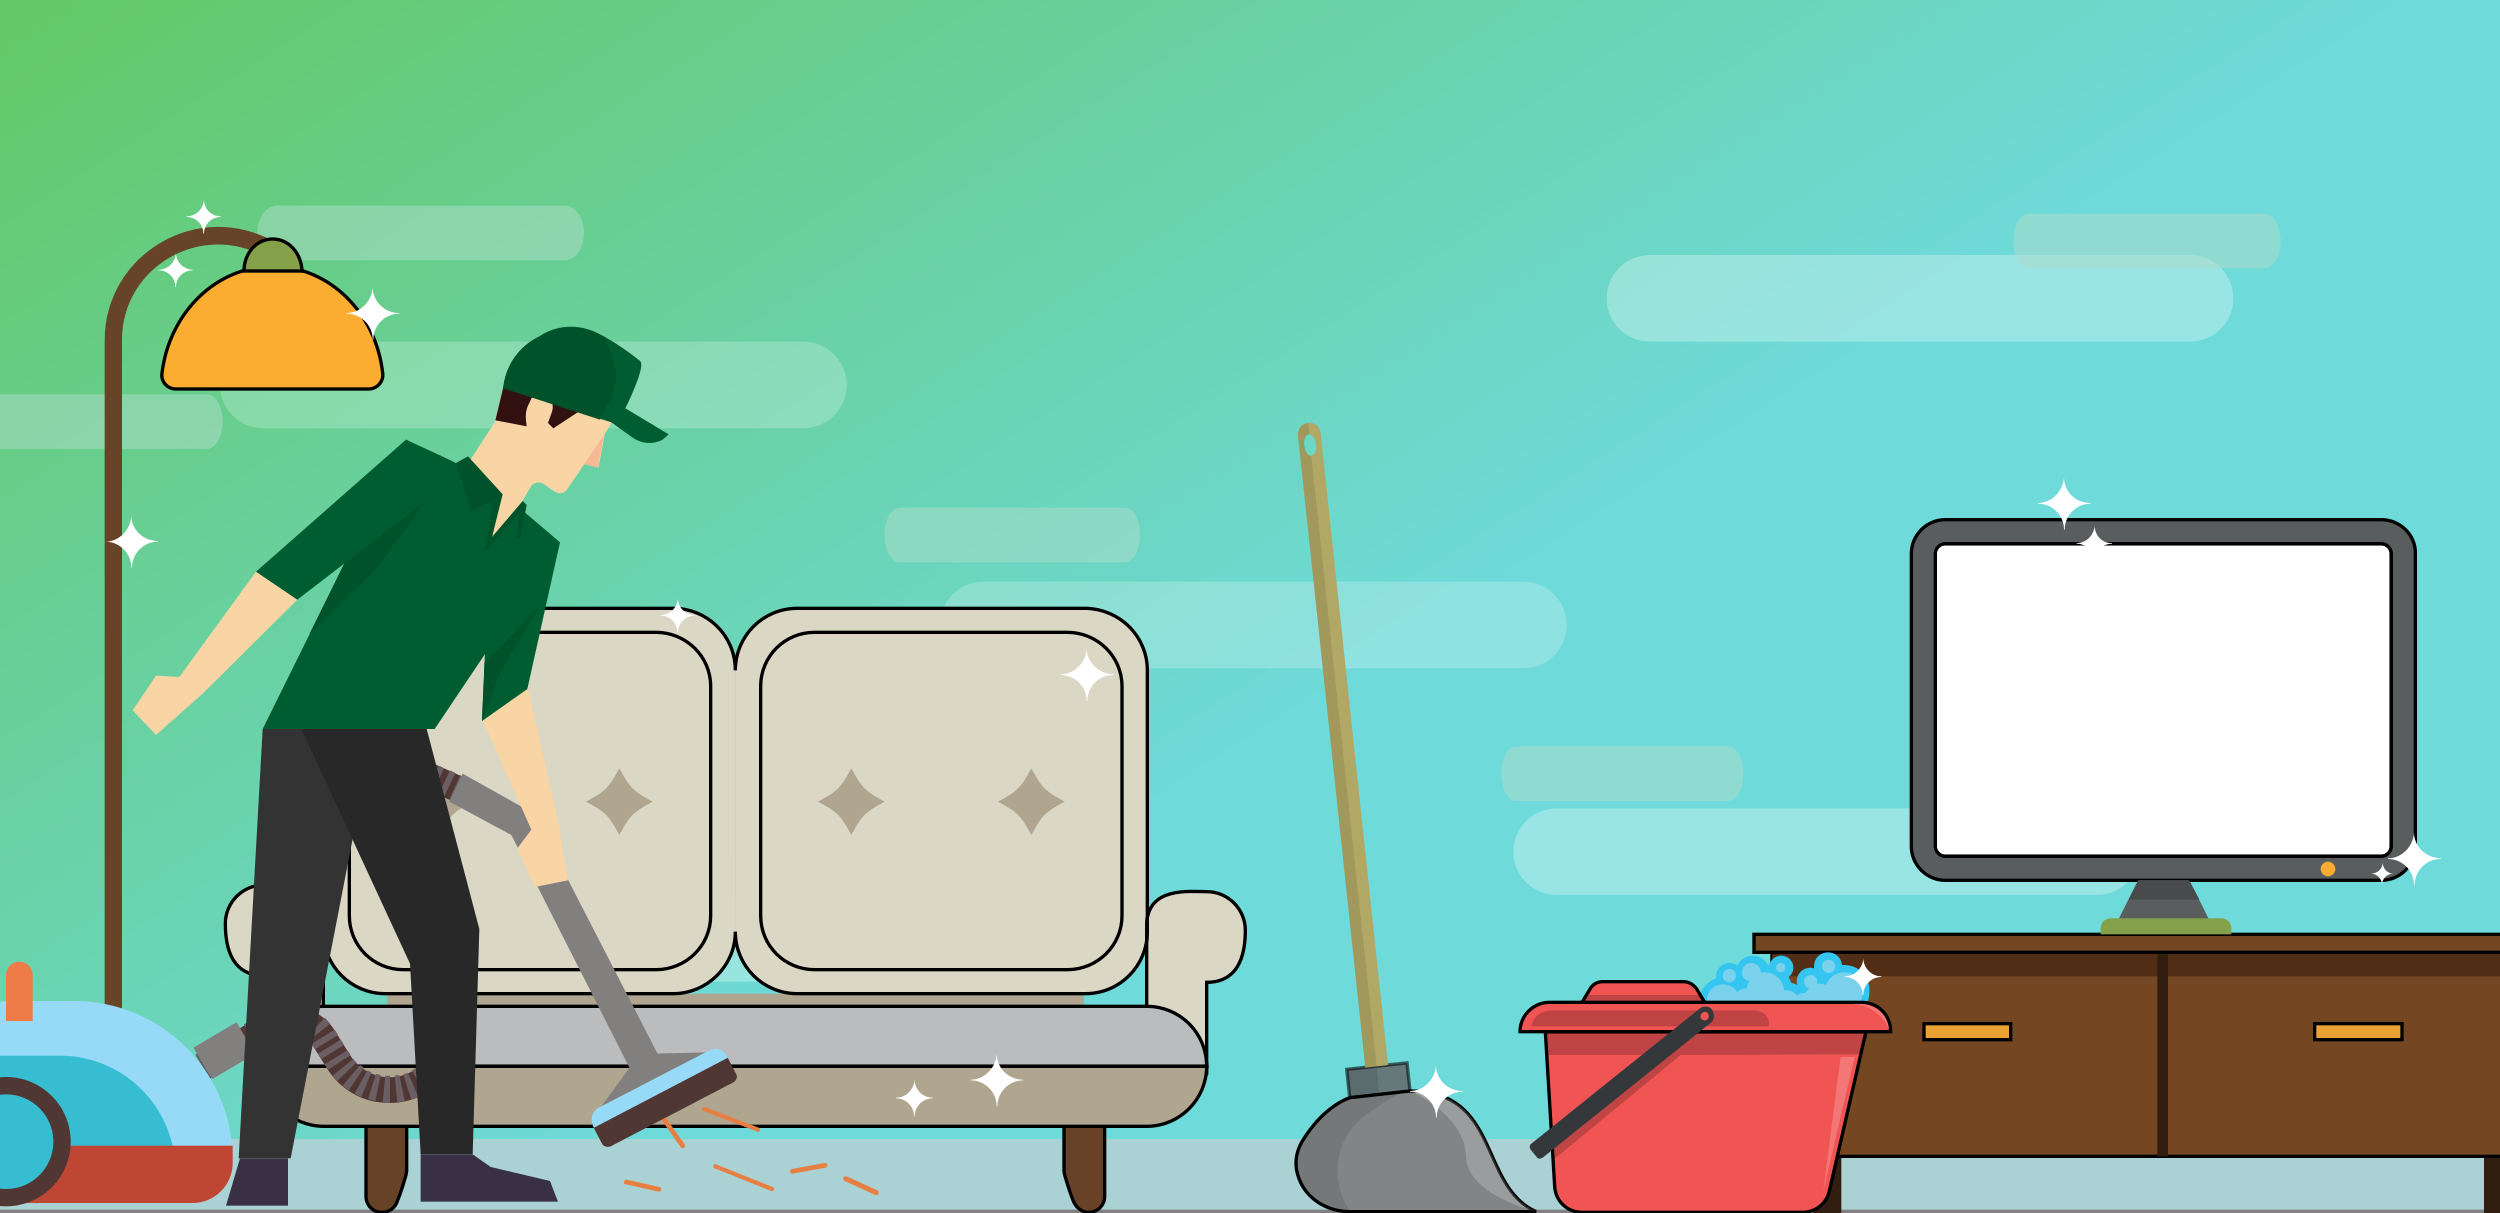 <?xml version="1.0" encoding="utf-8"?>
<!-- Generator: Adobe Illustrator 16.0.0, SVG Export Plug-In . SVG Version: 6.00 Build 0)  -->
<!DOCTYPE svg PUBLIC "-//W3C//DTD SVG 1.1//EN" "http://www.w3.org/Graphics/SVG/1.1/DTD/svg11.dtd">
<svg version="1.1" id="Layer_1" xmlns="http://www.w3.org/2000/svg" xmlns:xlink="http://www.w3.org/1999/xlink" x="0px" y="0px"
	 width="375px" height="182px" viewBox="0 41.75 375 182" enable-background="new 0 41.75 375 182" xml:space="preserve">
<rect x="0" y="41.75" width="375" height="182" fill="#808080" stroke="none"/>
<title>Group 2</title>
<desc>Created with Sketch.</desc>
<g id="Page-1">
	<g id="UI---Screen-5">
		<g id="Group-2" transform="translate(-34, -28)">
			
				<linearGradient id="Rectangle-Copy-6_1_" gradientUnits="userSpaceOnUse" x1="102.688" y1="226.579" x2="103.147" y2="226.119" gradientTransform="matrix(386 0 0 -251 -39546 56908.5)">
				<stop  offset="0" style="stop-color:#64C866"/>
				<stop  offset="1" style="stop-color:#6EDADA"/>
			</linearGradient>
			<rect id="Rectangle-Copy-6" x="34" fill="url(#Rectangle-Copy-6_1_)" width="386" height="251"/>
			<path id="Rectangle" opacity="0.22" fill="#FFFFFF" enable-background="new    " d="M73.5,121h81c3.59,0,6.5,2.91,6.5,6.5l0,0
				c0,3.59-2.91,6.5-6.5,6.5h-81c-3.59,0-6.5-2.91-6.5-6.5l0,0C67,123.91,69.91,121,73.5,121z"/>
			<path id="Rectangle-Copy" opacity="0.22" fill="#FFFFFF" enable-background="new    " d="M181.5,157h81
				c3.59,0,6.5,2.91,6.5,6.5l0,0c0,3.59-2.91,6.5-6.5,6.5h-81c-3.59,0-6.5-2.91-6.5-6.5l0,0C175,159.91,177.91,157,181.5,157z"/>
			<path id="Rectangle-Copy-2" opacity="0.296" fill="#FFFFFF" enable-background="new    " d="M281.5,108h81
				c3.59,0,6.5,2.91,6.5,6.5l0,0c0,3.59-2.91,6.5-6.5,6.5h-81c-3.59,0-6.5-2.91-6.5-6.5l0,0C275,110.91,277.91,108,281.5,108z"/>
			<path id="Rectangle-Copy-3" opacity="0.296" fill="#FFFFFF" enable-background="new    " d="M113.5,204h81
				c3.59,0,6.5,2.91,6.5,6.5l0,0c0,3.59-2.91,6.5-6.5,6.5h-81c-3.59,0-6.5-2.91-6.5-6.5l0,0C107,206.91,109.91,204,113.5,204z"/>
			<path id="Rectangle-Copy-4" opacity="0.296" fill="#FFFFFF" enable-background="new    " d="M267.5,191h81
				c3.59,0,6.5,2.91,6.5,6.5l0,0c0,3.59-2.91,6.5-6.5,6.5h-81c-3.59,0-6.5-2.91-6.5-6.5l0,0C261,193.91,263.91,191,267.5,191z"/>
			<g id="Home-cleaning" transform="translate(0, 99)">
				<g id="Group" transform="translate(28, 1)" opacity="0.5">
					<path id="Path" fill="#AFDCC9" d="M267.5,85.8c0,2.3-1,4.101-2.2,4.101H233.4c-1.2,0-2.2-1.801-2.2-4.101l0,0
						c0-2.3,1-4.1,2.2-4.1H265.3C266.5,81.7,267.5,83.5,267.5,85.8L267.5,85.8z"/>
					<path id="Path_1_" fill="#AFDCC9" d="M39.4,33c0,2.3-1.1,4.1-2.4,4.1H3c-1.3,0-2.4-1.8-2.4-4.1l0,0c0-2.3,1.1-4.1,2.4-4.1h34
						C38.3,28.9,39.4,30.7,39.4,33L39.4,33z"/>
					<path id="Path_2_" fill="#AFDCC9" d="M93.6,4.7c0,2.3-1.3,4.1-3,4.1h-43c-1.6,0-3-1.8-3-4.1l0,0c0-2.3,1.3-4.1,3-4.1h43
						C92.3,0.6,93.6,2.4,93.6,4.7L93.6,4.7z"/>
					<path id="Path_3_" fill="#AFDCC9" d="M177,50c0,2.3-1,4.1-2.3,4.1H141c-1.3,0-2.3-1.8-2.3-4.1l0,0c0-2.3,1-4.1,2.3-4.1h33.7
						C176,45.9,177,47.7,177,50L177,50z"/>
					<path id="Path_4_" fill="#AFDCC9" d="M348.1,5.9c0,2.3-1.1,4.1-2.399,4.1h-35.3c-1.4,0-2.4-1.8-2.4-4.1l0,0
						c0-2.3,1.1-4.1,2.4-4.1h35.3C347,1.8,348.1,3.6,348.1,5.9L348.1,5.9z"/>
				</g>
				<rect id="Rectangle_1_" x="0.9" y="141.6" fill="#AAD1D3" width="441.4" height="10.601"/>
				<g id="Group_1_" transform="translate(297, 48)">
					<polygon id="Path_5_" fill="#321D11" points="13.2,104.9 9,104.9 9,96.2 13.2,96.2 					"/>
					<polygon id="Path_6_" fill="#321D11" points="113.8,104.9 109.6,104.9 109.6,96.2 113.8,96.2 					"/>
					<path id="Path_7_" fill="#744621" stroke="#000000" stroke-width="0.5" d="M61.4,96.2H3.3c-0.3,0-0.5-0.4-0.5-0.9V65.6H61.4
						V96.2L61.4,96.2z"/>
					<path id="Path_8_" fill="#744621" stroke="#000000" stroke-width="0.5" d="M61.4,96.2h58.1c0.3,0,0.5-0.4,0.5-0.9V65.6H61.4
						V96.2L61.4,96.2z"/>
					<polygon id="Path_9_" fill="#EAA333" stroke="#000000" stroke-width="0.5" points="38.6,78.7 25.6,78.7 25.6,76.3 38.6,76.3 
											"/>
					<polygon id="Path_10_" fill="#EAA333" stroke="#000000" stroke-width="0.5" points="97.3,78.7 84.2,78.7 84.2,76.3 97.3,76.3 
											"/>
					<polygon id="Path_11_" fill="#522E16" points="61.4,69.2 2.8,69.2 2.8,65.6 61.4,65.6 					"/>
					<polygon id="Path_12_" fill="#522E16" points="120,69.2 61.4,69.2 61.4,65.6 120,65.6 					"/>
					<polygon id="Path_13_" fill="#321D11" points="62.2,96.2 60.6,96.2 60.6,65.6 62.2,65.6 					"/>
					<polygon id="Path_14_" fill="#744621" stroke="#000000" stroke-width="0.5" points="122.7,65.6 0.1,65.6 0.1,62.9 122.7,62.9 
											"/>
					<g transform="translate(23, 0)">
						<path id="Path_15_" fill="#FFFFFF" stroke="#000000" stroke-width="0.5" d="M72.7,5.8v43.9c0,0.8-0.7,1.5-1.5,1.5H5.7
							c-0.8,0-1.5-0.7-1.5-1.5V5.8c0-0.8,0.7-1.5,1.5-1.5h65.5C72,4.3,72.7,5,72.7,5.8z"/>
						<path id="Shape" fill="#595D5D" stroke="#000000" stroke-width="0.5" d="M72.7,49.7c0,0.8-0.7,1.5-1.5,1.5H5.8
							c-0.8,0-1.5-0.7-1.5-1.5V5.8C4.3,5,5,4.3,5.8,4.3h65.4c0.8,0,1.5,0.7,1.5,1.5V49.7L72.7,49.7z M71.2,0.7H5.8
							C3,0.7,0.7,3,0.7,5.8v43.9c0,2.8,2.3,5.1,5.1,5.1h65.4c2.8,0,5.1-2.3,5.1-5.1V5.8C76.4,3,74,0.7,71.2,0.7L71.2,0.7z"/>
					</g>
					<path id="Path_16_" fill="#FBAD32" d="M87.3,53.1c0,0.601-0.5,1.101-1.1,1.101C85.6,54.2,85.1,53.7,85.1,53.1
						c0-0.6,0.5-1.1,1.101-1.1C86.8,52,87.3,52.5,87.3,53.1L87.3,53.1z"/>
					<path id="Path_17_" fill="#595D5D" d="M68.3,60.6H54.8c1.7-3.399,1-2,2.9-5.8h7.6C67.5,58.9,66.7,57.3,68.3,60.6L68.3,60.6z"/>
					<path id="Path_18_" fill="#84A14A" d="M71.6,62.9H52.1V62c0-0.8,0.601-1.5,1.5-1.5H70.2c0.8,0,1.5,0.6,1.5,1.5v0.9H71.6z"/>
					<polygon id="Path_19_" fill="#484A4C" points="66.9,57.7 56.3,57.7 57.8,54.8 65.4,54.8 					"/>
				</g>
				<g id="Group_2_" transform="translate(262, 113)">
					<path id="Path_20_" fill="#35C5F1" d="M48.6,2.5c-0.1,0-0.199,0-0.3,0c-0.1-1.1-1-1.9-2.1-1.9C45,0.6,44.1,1.5,44.1,2.7
						c0,0.1,0,0.2,0,0.3c-0.199,0-0.3-0.1-0.5-0.1C42.4,2.9,41.5,3.8,41.5,5c0,0.2,0,0.3,0.1,0.5C41.3,5.4,41,5.2,40.7,5.2
						C40.6,4.9,40.4,4.6,40.3,4.3C40.7,4,41,3.5,41,2.9c0-1-0.8-1.801-1.8-1.801c-0.9,0-1.601,0.601-1.8,1.4c-0.101,0-0.101,0-0.2,0
						c-0.4-0.8-1.3-1.4-2.3-1.4S33,1.7,32.6,2.6C32.3,2.3,31.8,2.2,31.4,2.2c-1.101,0-2,0.899-2,2c0,0.1,0,0.2,0,0.3
						C28,5,26.9,6.3,26.9,7.9c0,2,1.6,3.6,3.6,3.6c1,0,1.9-0.4,2.5-1c0.7,0.2,1.6,0.1,2.2-0.2c0.899,0.4,2.1,0.5,3,0.101
						C38.7,10.8,39.4,11.1,40.1,11.1c0.601,0,1.2-0.199,1.7-0.6c0.3,0.1,0.7,0.1,1,0.1c0.601,0.5,1.3,0.7,2.101,0.7
						c0.899,0,1.699-0.3,2.3-0.899C47.6,10.5,48,10.6,48.4,10.6c2.199,0,4-1.8,4-4C52.6,4.2,50.8,2.5,48.6,2.5z"/>
					<g transform="translate(28, 1)">
						<path id="Path_21_" fill="#7AD1EC" d="M20.6,2.6C19.4,2.6,18.3,3.4,17.9,4.5C17.6,4.4,17.3,4.3,17,4.3c-0.2,0-0.4,0-0.5,0.101
							C16.6,4.3,16.6,4.1,16.6,4c0-0.5-0.399-1-1-1c-0.5,0-1,0.4-1,1c0,0.5,0.4,0.9,0.801,1C15.2,5.2,15,5.4,14.8,5.7
							c-0.1,0-0.2,0-0.3,0c-0.4,0-0.7,0.2-1,0.399c-0.3-0.5-0.9-0.8-1.5-0.8c-0.1,0-0.3,0-0.4,0c-0.1-1.5-1.3-2.7-2.8-2.7
							c-0.2,0-0.5,0-0.7,0.101V2.6C8.1,1.8,7.5,1.2,6.7,1.2S5.3,1.8,5.3,2.6C5.3,3.3,5.7,3.8,6.4,3.9C6.2,4.2,6.1,4.6,6,5
							C5.9,5,5.8,5,5.8,5C5.3,5,4.9,5.2,4.6,5.6C4.2,4.9,3.4,4.4,2.5,4.4C1.1,4.4,0,5.5,0,6.9C0,8.3,1.1,9.4,2.5,9.4
							c1,0,1.8-0.601,2.2-1.4C5,8.3,5.4,8.5,5.8,8.5c0.5,0,1-0.2,1.3-0.6C7.6,8.3,8.2,8.5,8.9,8.5c0.6,0,1.199-0.2,1.6-0.5
							c0.3,0.6,0.9,1,1.6,1c0.601,0,1.2-0.3,1.5-0.8C13.8,8.4,14.2,8.6,14.6,8.6c0.2,0,0.4,0,0.601-0.1C15.6,9,16.3,9.3,17,9.3
							c0.9,0,1.6-0.5,2-1.2c0.4,0.301,1,0.4,1.5,0.4c1.6,0,2.9-1.3,2.9-2.9C23.5,3.9,22.2,2.6,20.6,2.6z"/>
						<path id="Path_22_" fill="#7AD1EC" d="M11.1,1.2C10.7,1.2,10.4,1.5,10.4,1.9C10.4,2.3,10.7,2.6,11.1,2.6
							c0.4,0,0.7-0.3,0.7-0.699C11.8,1.5,11.5,1.2,11.1,1.2z"/>
						<circle id="Oval" fill="#7AD1EC" cx="3.4" cy="3.1" r="1"/>
						<path id="Path_23_" fill="#7AD1EC" d="M18.3,0.7c-0.5,0-1,0.399-1,1c0,0.5,0.4,1,1,1c0.5,0,1-0.4,1-1
							C19.2,1.1,18.8,0.7,18.3,0.7z"/>
					</g>
					<path id="Path_24_" fill="#F05554" stroke="#000000" stroke-width="0.5" d="M5.2,35.7C5.3,37.9,7.1,39.6,9.3,39.6H42.4
						c1.899,0,3.6-1.3,4-3.199l5.5-23.9H3.8L5.2,35.7z"/>
					<polygon id="Path_25_" opacity="0.2" enable-background="new    " points="4,16 19.8,16 4.8,30.1 4.9,31.8 24.1,16 51.1,15.9 
						51.9,12.5 3.8,12.5 					"/>
					<path id="Path_26_" fill="#F05554" stroke="#000000" stroke-width="0.5" d="M51.2,8.1H4.4C2,8.1,0,10.1,0,12.5l0,0h55.6l0,0
						C55.6,10,53.7,8.1,51.2,8.1z"/>
					<path id="Path_27_" opacity="0.2" fill="#FFFFFF" enable-background="new    " d="M49.9,8.3c4.199,0.3,5.5,3.9,5.5,3.9
						S55.2,8,49.9,8.3z"/>
					<path id="Path_28_" opacity="0.2" enable-background="new    " d="M34.9,9.3h-30C3.3,9.3,2,10.1,1.7,11.7l0,0h35.6l0,0
						C37.6,10.2,36.4,9.3,34.9,9.3z"/>
					<path id="Path_29_" fill="#F05554" stroke="#000000" stroke-width="0.5" d="M24.5,5H12.4c-0.801,0-1.5,0.4-1.9,1.1l-1.2,2h18.4
						l-1.2-2C26,5.4,25.3,5,24.5,5z"/>
					<polygon id="Path_30_" opacity="0.2" enable-background="new    " points="9.9,7 9.3,8.1 27.6,8.1 27,7 					"/>
					<path id="Path_31_" fill="#35383A" d="M28.8,9.2C28.4,8.6,27.5,8.6,27,9L1.7,29.3C1.4,29.5,1.4,29.9,1.6,30.2l0.9,1.1
						c0.2,0.3,0.6,0.3,0.9,0.101L28.7,11.1C29.2,10.6,29.2,9.8,28.8,9.2L28.8,9.2z"/>
					<path id="Path_32_" fill="#F05554" d="M27.5,9.6C27.2,9.7,27,10.1,27.1,10.4c0.101,0.3,0.5,0.5,0.801,0.399
						c0.3-0.1,0.5-0.5,0.399-0.8C28.2,9.6,27.8,9.4,27.5,9.6z"/>
					<polygon id="Path_33_" opacity="0.2" fill="#FFFFFF" enable-background="new    " points="45.5,36.3 50.2,16.3 48.1,16.3 					
						"/>
				</g>
				<g id="Group_3_" transform="translate(228, 34)">
					
						<rect id="Rectangle_2_" x="8.201" y="96.619" transform="matrix(-0.994 0.106 -0.106 -0.994 35.902 195.629)" opacity="0.56" fill="#5F2C30" stroke="#000000" stroke-width="0.5" enable-background="new    " width="9.101" height="4.3"/>
					
						<rect id="Rectangle_3_" x="8.197" y="96.823" transform="matrix(-0.994 0.106 -0.106 -0.994 31.339 196.28)" opacity="0.1" enable-background="new    " width="4.5" height="4.301"/>
					<path id="Path_34_" fill="#818586" stroke="#000000" stroke-width="0.5" d="M17.5,100.4l-9,1c0,0-3.9,1.1-7.2,6.6
						c-1.1,1.9-1.1,3.8-0.5,5.4c1.101,3.199,4.3,5.1,7.7,5.1h27.9C27.8,114.6,31.1,100.4,17.5,100.4z"/>
					<path id="Path_35_" opacity="0.2" fill="#FFFFFF" enable-background="new    " d="M17.5,100.4c0,0,8.5,3.6,8.4,10.1
						c0.5,5.6,10.5,8,10.5,8C27.8,114.6,31.1,100.4,17.5,100.4z"/>
					<path id="Path_36_" opacity="0.1" enable-background="new    " d="M1.3,108c-1.1,1.9-1.1,3.8-0.5,5.4
						c1.101,3.199,4.3,5.1,7.7,5.1v-0.1c-3.2-4.7-2.2-11.2,2.5-14.5c2-1.301,4.2-3.2,6.6-3.601l-9,1C8.5,101.4,4.6,102.5,1.3,108z"
						/>
					<path id="Shape_1_" fill="#B2A865" d="M2.2,0.2L2.2,0.2C1.2,0.3,0.6,1.1,0.7,2.1l10.1,94.8l3.4-0.4L4.1,1.7
						C4,0.7,3.2,0.1,2.2,0.2z M2.7,5.1C2.2,5.2,1.7,4.5,1.6,3.6C1.5,2.7,1.8,1.9,2.3,1.9c0.5-0.1,1,0.6,1.101,1.5
						C3.6,4.3,3.2,5,2.7,5.1z"/>
					<path id="Path_37_" opacity="0.1" enable-background="new    " d="M1.7,3.6C1.5,2,2.4,1.9,2.4,1.9C2.3,0.8,2.2,0.2,2.2,0.2l0,0
						C1.3,0.3,0.6,1.1,0.7,2.1l10.1,94.8l1.7-0.2c0,0-7.6-70.7-9.8-91.5C2.7,5.1,1.9,5.3,1.7,3.6z"/>
				</g>
				<path id="Path_38_" fill="#FFFFFF" d="M396.1,95.6L396.1,95.6c-0.1,2.101-1.8,3.9-3.899,3.9v0.1c2.1,0,3.899,1.7,3.899,3.9
					h0.101c0-2.1,1.7-3.9,3.899-3.9v-0.1C397.8,99.4,396.1,97.7,396.1,95.6z"/>
				<path id="Path_39_" fill="#FFFFFF" d="M343.6,42.3L343.6,42.3c-0.1,2.101-1.8,3.9-3.899,3.9v0.1c2.1,0,3.899,1.7,3.899,3.9
					h0.101c0-2.101,1.7-3.9,3.899-3.9v-0.1C345.3,46.2,343.6,44.5,343.6,42.3z"/>
				<path id="Path_40_" fill="#FFFFFF" d="M249.4,130.5L249.4,130.5c-0.101,2.1-1.801,3.9-3.9,3.9v0.1c2.1,0,3.9,1.7,3.9,3.9h0.1
					c0-2.101,1.7-3.9,3.9-3.9v-0.1C251.2,134.4,249.4,132.7,249.4,130.5z"/>
				<path id="Path_41_" fill="#FFFFFF" d="M313.5,114.5L313.5,114.5c-0.1,1.5-1.3,2.7-2.8,2.7v0.1c1.5,0,2.7,1.2,2.7,2.7h0.1
					c0-1.5,1.2-2.7,2.7-2.7v-0.1C314.7,117.2,313.5,115.9,313.5,114.5z"/>
				<path id="Path_42_" fill="#FFFFFF" d="M348.2,49.6L348.2,49.6C348.1,51,347,52.2,345.5,52.2v0.1c1.4,0,2.6,1.2,2.6,2.601h0.101
					c0-1.4,1.2-2.601,2.6-2.601v-0.1C349.4,52.3,348.2,51.1,348.2,49.6z"/>
				<path id="Path_43_" fill="#FFFFFF" d="M391.4,100.1L391.4,100.1c0,1-0.801,1.7-1.801,1.7l0,0c1,0,1.7,0.8,1.7,1.7l0,0
					c0-1,0.8-1.7,1.7-1.7l0,0C392.2,101.8,391.4,101.1,391.4,100.1z"/>
				<g id="Group_4_" transform="translate(67, 60)">
					<path id="Path_44_" fill="#674227" stroke="#000000" stroke-width="0.5" d="M24.3,92.6L24.3,92.6c-1.4,0-2.4-1.1-2.4-2.399
						V79.7H28v6.7c0,0.6-1.1,3.899-1.4,4.5C26.3,91.9,25.4,92.6,24.3,92.6L24.3,92.6z"/>
					<path id="Path_45_" fill="#674227" stroke="#000000" stroke-width="0.5" d="M130.3,92.6L130.3,92.6c1.4,0,2.4-1.1,2.4-2.399
						V79.7h-6.1v6.7c0,0.6,1.1,3.8,1.4,4.5C128.4,91.9,129.3,92.6,130.3,92.6L130.3,92.6z"/>
					<path id="Path_46_" fill="#DAD7C5" d="M77.3,11.3v39.2c0,5.2-4.3,9.3-9.3,9.3H24.8c-5.1,0-9.3-4.2-9.3-9.3V11.3
						c0-5.1,4.1-9.3,9.3-9.3H68C73,2.1,77.3,6.1,77.3,11.3L77.3,11.3z"/>
					<path id="Path_47_" fill="#B0A690" d="M32.9,26c1.7,3.2,2.3,3.5,5,5c-3.2,1.7-3.5,2.3-5,5c-1.7-3.2-2.3-3.5-5-5
						C30.6,29.5,31.2,29.2,32.9,26L32.9,26z"/>
					<path id="Path_48_" fill="#B0A690" d="M59.9,26c1.7,3.2,2.3,3.5,5,5c-3.2,1.7-3.5,2.3-5,5c-1.7-3.2-2.3-3.5-5-5
						C57.6,29.5,58.2,29.2,59.9,26L59.9,26z"/>
					<path id="Path_49_" fill="#DAD7C5" d="M139.1,11.3v39.2c0,5.1-4.2,9.3-9.3,9.3H86.6c-5.2,0-9.3-4.2-9.3-9.3V11.3
						c0-5.1,4.2-9.3,9.3-9.3h43.2C134.9,2.1,139.1,6.2,139.1,11.3L139.1,11.3z"/>
					<polygon id="Path_50_" fill="#B0A690" points="129.6,61.7 25.1,61.7 25.1,59.8 129.6,59.8 					"/>
					<path id="Path_51_" fill="#DAD7C5" stroke="#000000" stroke-width="0.5" d="M6.6,43.5L6.6,43.5c-3.2,0-5.8,2.6-5.8,5.8
						c0,5.601,2.3,7.8,5.8,7.8l0,0V70.7h8.9c0-30.5,0-3.3,0-22.2C15.5,42.7,9.3,43.5,6.6,43.5L6.6,43.5z"/>
					<path id="Path_52_" fill="#DAD7C5" stroke="#000000" stroke-width="0.5" d="M148,44.5L148,44.5c3.2,0,5.8,2.6,5.8,5.8
						c0,5.601-2.3,7.8-5.8,7.8l0,0V71.7h-9c0-30.3,0-3.7,0-22.2C139.1,43.7,145.4,44.5,148,44.5L148,44.5z"/>
					<path id="Path_53_" fill="#BABCBE" stroke="#000000" stroke-width="0.5" d="M148,70.7H6.6c0-4.9,4-9,9-9H139
						C144,61.7,148,65.7,148,70.7L148,70.7z"/>
					<path id="Path_54_" fill="#B0A690" stroke="#000000" stroke-width="0.5" d="M148,70.7c0,4.899-4,9-9,9H15.6c-5,0-9-4-9-9H148
						L148,70.7z"/>
					<path id="Path_55_" fill="#B0A690" d="M94.7,26c1.7,3.2,2.3,3.5,5,5c-3.2,1.7-3.5,2.3-5,5c-1.7-3.2-2.3-3.5-5-5
						C92.4,29.5,93,29.2,94.7,26L94.7,26z"/>
					<path id="Path_56_" fill="#B0A690" d="M121.7,26c1.7,3.2,2.3,3.5,5,5c-3.2,1.7-3.5,2.3-5,5c-1.7-3.2-2.3-3.5-5-5
						C119.4,29.5,120,29.2,121.7,26L121.7,26z"/>
					<path id="Path_57_" fill="none" stroke="#000000" stroke-width="0.5" d="M139.1,11.3v39.2c0,5.1-4.1,9.3-9.3,9.3H86.6
						c-5.2,0-9.3-4.2-9.3-9.3c0,5.2-4.3,9.3-9.3,9.3H24.8c-5.1,0-9.3-4.1-9.3-9.3V11.3c0-5.1,4.1-9.3,9.3-9.3H68c5,0,9.3,4,9.3,9.3
						c0-5.1,4.1-9.3,9.3-9.3h43.2C135,2.1,139.1,6.2,139.1,11.3z"/>
					<path id="Path_58_" fill="#FFFFFF" d="M130,8L130,8c-0.1,2.1-1.8,3.9-3.9,3.9V12c2.1,0,3.9,1.7,3.9,3.9h0.1
						c0-2.101,1.7-3.9,3.9-3.9v-0.1C131.8,11.8,130,10.1,130,8z"/>
					<path id="Path_59_" fill="#FFFFFF" d="M116.5,68.8L116.5,68.8c-0.1,2.101-1.8,3.9-3.9,3.9v0.1c2.1,0,3.9,1.7,3.9,3.9h0.1
						c0-2.101,1.7-3.9,3.9-3.9v-0.1C118.2,72.7,116.5,70.9,116.5,68.8z"/>
					<path id="Path_60_" fill="#FFFFFF" d="M104.2,72.7L104.2,72.7c-0.1,1.5-1.3,2.7-2.8,2.7v0.1c1.5,0,2.7,1.2,2.7,2.7h0.1
						c0-1.5,1.2-2.7,2.7-2.7v-0.1C105.4,75.4,104.2,74.2,104.2,72.7z"/>
					<path id="Path_61_" fill="#FFFFFF" d="M10.2,40.9L10.2,40.9C10.1,42.3,9,43.4,7.6,43.4v0.1c1.4,0,2.5,1.1,2.5,2.5h0.1
						c0-1.4,1.1-2.5,2.5-2.5v-0.1C11.4,43.5,10.2,42.3,10.2,40.9z"/>
					<path id="Path_62_" fill="#FFFFFF" d="M68.7,0.5L68.7,0.5C68.6,1.9,67.5,3,66.1,3v0.1c1.4,0,2.5,1.101,2.5,2.5h0.1
						c0-1.399,1.1-2.5,2.5-2.5V3C69.8,3,68.7,1.9,68.7,0.5z"/>
					<path id="Path_63_" fill="none" stroke="#000000" stroke-width="0.5" d="M73.6,13.7V48.1c0,4.5-3.7,8.101-8.2,8.101H27.5
						c-4.5,0-8.1-3.601-8.1-8.101V13.7C19.4,9.2,23,5.6,27.5,5.6h37.9C69.8,5.6,73.6,9.1,73.6,13.7L73.6,13.7z"/>
					<path id="Path_64_" fill="none" stroke="#000000" stroke-width="0.5" d="M135.3,13.7V48.1c0,4.5-3.7,8.101-8.2,8.101H89.2
						c-4.5,0-8.1-3.601-8.1-8.101V13.7c0-4.5,3.6-8.101,8.1-8.101h37.9C131.5,5.6,135.3,9.1,135.3,13.7L135.3,13.7z"/>
				</g>
				<g id="Group_5_" transform="translate(41, 0)">
					<path id="Path_65_" fill="#595D5D" d="M4.6,144h11c2.5,0,4.6,2.1,4.6,4.6v1.9H0v-1.9C0,146,2.1,144,4.6,144L4.6,144z"/>
					<path id="Path_66_" fill="#FBAD32" stroke="#000000" stroke-width="0.5" d="M33.9,10.7c-8.5,0-15.5,7-16.6,16
						c-0.2,1.3,0.8,2.4,2.1,2.4h28.9c1.3,0,2.3-1.2,2.1-2.4C49.4,17.7,42.4,10.7,33.9,10.7L33.9,10.7z"/>
					<path id="Path_67_" fill="#674327" d="M11.4,147.2H8.7V21.8c0-13,14.1-21.3,25.6-14.7L33,9.4c-9.8-5.6-21.7,1.4-21.7,12.3
						v125.5H11.4z"/>
					<path id="Path_68_" fill="#84A14A" stroke="#000000" stroke-width="0.5" d="M33.9,6.6c-2.4,0-4.3,2.1-4.3,4.8h8.7
						C38.2,8.7,36.3,6.6,33.9,6.6L33.9,6.6z"/>
					<path id="Path_69_" fill="#FFFFFF" d="M12.7,48.1L12.7,48.1C12.6,50.2,10.9,52,8.8,52l0,0c2.1,0,3.9,1.7,3.9,3.9h0.1
						c0-2.101,1.7-3.9,3.9-3.9v-0.1C14.5,51.9,12.7,50.2,12.7,48.1z"/>
					<path id="Path_70_" fill="#FFFFFF" d="M48.9,13.8L48.9,13.8c-0.1,2.1-1.8,3.9-3.9,3.9v0.1c2.1,0,3.9,1.7,3.9,3.9H49
						c0-2.1,1.7-3.9,3.9-3.9v-0.1C50.6,17.7,48.9,15.9,48.9,13.8z"/>
					<path id="Path_71_" fill="#FFFFFF" d="M23.6,0.7L23.6,0.7c-0.1,1.4-1.2,2.5-2.6,2.5v0.1c1.4,0,2.5,1.1,2.5,2.5h0.1
						c0-1.4,1.1-2.5,2.5-2.5V3.2C24.7,3.2,23.6,2.1,23.6,0.7z"/>
					<path id="Path_72_" fill="#FFFFFF" d="M19.4,8.7L19.4,8.7c-0.1,1.4-1.2,2.5-2.6,2.5v0.1c1.4,0,2.5,1.1,2.5,2.5h0.1
						c0-1.4,1.1-2.5,2.5-2.5v-0.1C20.6,11.2,19.4,10.1,19.4,8.7z"/>
				</g>
				<g id="Group_6_" transform="translate(23, 19)">
					<path id="Path_73_" fill="#E87F42" d="M116.3,118.2c0-0.101,0-0.2,0-0.2c0.1-0.2,0.3-0.3,0.4-0.2l8.1,3.101
						c0.2,0.1,0.3,0.3,0.2,0.399c-0.1,0.2-0.3,0.3-0.4,0.2l-8.1-3.1C116.4,118.4,116.4,118.3,116.3,118.2z"/>
					<path id="Path_74_" fill="#E87F42" d="M118,126.8c0-0.1,0-0.1,0-0.2c0.1-0.199,0.3-0.3,0.4-0.199l8.5,3.399
						c0.2,0.101,0.3,0.3,0.2,0.4c-0.1,0.2-0.3,0.3-0.4,0.2l-8.5-3.4C118.1,127,118,126.9,118,126.8z"/>
					<path id="Path_75_" fill="#E87F42" d="M110.2,119.4c0-0.101,0.1-0.101,0.1-0.2c0.2-0.101,0.4-0.101,0.5,0.1l2.9,4.101
						c0.1,0.199,0.1,0.399-0.1,0.5c-0.2,0.1-0.4,0.1-0.5-0.101l-2.9-4.1C110.2,119.6,110.2,119.5,110.2,119.4z"/>
					<path id="Path_76_" fill="#E87F42" d="M137.5,128.6c0-0.1,0-0.1,0-0.199c0.1-0.2,0.3-0.2,0.5-0.2l4.6,2.1
						c0.2,0.101,0.2,0.3,0.2,0.5c-0.1,0.2-0.3,0.2-0.5,0.2l-4.6-2.1C137.5,128.8,137.5,128.7,137.5,128.6z"/>
					<path id="Path_77_" fill="#E87F42" d="M135,126.3c0,0,0.1,0.101,0.1,0.2c0,0.2-0.1,0.4-0.3,0.4l-4.9,0.899
						c-0.2,0-0.4-0.1-0.4-0.3s0.1-0.4,0.3-0.4l4.9-0.899C134.8,126.2,134.9,126.2,135,126.3z"/>
					<path id="Path_78_" fill="#E87F42" d="M104.6,129.2c0-0.101,0-0.101,0-0.2c0-0.2,0.2-0.3,0.4-0.3l4.9,1.1
						c0.2,0,0.3,0.2,0.3,0.4s-0.2,0.3-0.4,0.3l-4.9-1.1C104.7,129.4,104.6,129.3,104.6,129.2z"/>
					<g transform="translate(0, 64)">
						<path id="Path_79_" fill="#503734" d="M69.5,53.2c-0.8,0-1.5-0.101-2.3-0.2c-3-0.6-5.5-2.4-7.1-4.9L57.8,44.4
							c-1.1-1.801-3.4-2.301-5.2-1.2l-10.1,6.3l-2.1-3.4l10.1-6.3c3.6-2.2,8.4-1.1,10.7,2.5l2.3,3.7c1,1.6,2.6,2.8,4.5,3.2
							c1.9,0.399,3.8,0,5.4-1.101C77.6,45.2,79.1,39.8,77,35.2L65.1,8.7c-1-2.3-0.5-4.8,1.2-6.601C68.1,0.4,70.6-0.1,72.9,0.9
							L80.5,4.3L78.8,7.9l-7.6-3.4c-1.1-0.5-1.9,0.2-2.1,0.4c-0.2,0.199-0.9,1-0.4,2.1l11.9,26.5c2.9,6.4,0.8,13.9-5,17.8
							C73.8,52.5,71.7,53.2,69.5,53.2z"/>
						<g transform="translate(40, 0)">
							
								<rect id="Rectangle_4_" x="37.661" y="5.564" transform="matrix(-0.413 0.911 -0.911 -0.413 61.565 -27.552)" fill="#6B5F64" width="4.001" height="1"/>
							<path id="Shape_2_" fill="#6B5F64" d="M29.5,53.2L29.5,53.2c-0.4,0-0.7,0-1.1-0.101l0.4-4c0.2,0,0.5,0,0.7,0V53.2z
								 M30.6,53.1l-0.4-4c0.2,0,0.5-0.1,0.7-0.1l0.8,3.9C31.3,53,30.9,53.1,30.6,53.1z M27.3,52.9c-0.4-0.101-0.7-0.2-1.1-0.301
								l1.2-3.8c0.2,0.101,0.4,0.101,0.7,0.2L27.3,52.9z M32.7,52.7l-1.2-3.8c0.2-0.101,0.4-0.101,0.7-0.2l1.6,3.7
								C33.4,52.4,33.1,52.6,32.7,52.7z M25.2,52.3c-0.3-0.1-0.7-0.3-1-0.5l1.9-3.5c0.2,0.101,0.4,0.2,0.6,0.3L25.2,52.3z
								 M34.7,51.8l-1.9-3.5c0.2-0.1,0.4-0.2,0.6-0.399l2.3,3.3C35.4,51.4,35.1,51.6,34.7,51.8z M23.3,51.3
								c-0.3-0.2-0.6-0.399-0.9-0.7l2.6-3.1c0.2,0.1,0.4,0.3,0.6,0.4L23.3,51.3z M36.5,50.6L34,47.5c0.2-0.2,0.4-0.3,0.6-0.5l2.7,3
								C37,50.2,36.8,50.4,36.5,50.6z M21.6,49.9c-0.3-0.301-0.5-0.5-0.7-0.801l3.1-2.5c0.1,0.2,0.3,0.4,0.5,0.5L21.6,49.9z
								 M38,49.2l-2.9-2.8c0.2-0.2,0.3-0.4,0.5-0.601l3.1,2.5C38.5,48.7,38.3,49,38,49.2z M3.6,48.6L1.5,45.2l0.8-0.5L4.4,48.1
								L3.6,48.6z M20.2,48.2l-0.5-0.8l3.4-2.101l0.5,0.7L20.2,48.2z M5.1,47.6L3,44.2l0.8-0.5L5.9,47.1L5.1,47.6z M39.4,47.6
								l-3.3-2.3c0.1-0.2,0.3-0.399,0.4-0.6l3.4,2.1C39.7,47,39.6,47.3,39.4,47.6z M6.6,46.7l-2.1-3.4l0.8-0.5l2.1,3.4L6.6,46.7z
								 M19.2,46.6l-0.5-0.8l3.4-2.1l0.5,0.8L19.2,46.6z M40.4,45.8L36.8,44c0.1-0.2,0.2-0.5,0.3-0.7l3.7,1.5
								C40.7,45.2,40.6,45.5,40.4,45.8z M8.1,45.7L6,42.3l0.8-0.5l2.1,3.4L8.1,45.7z M18.3,45.1l-0.5-0.8l3.4-2.1l0.5,0.8L18.3,45.1
								z M9.7,44.8L7.6,41.4l0.8-0.5l2.1,3.399L9.7,44.8z M41.2,43.9L37.4,42.6c0.1-0.199,0.1-0.5,0.2-0.699l3.9,1
								C41.4,43.2,41.3,43.6,41.2,43.9z M11.2,43.8L9.1,40.4l0.8-0.5L12,43.3L11.2,43.8z M17.4,43.8c-0.1-0.2-0.3-0.3-0.4-0.399
								l2.7-3c0.3,0.3,0.6,0.6,0.8,0.899L17.4,43.8z M16.6,43.1c-0.2-0.1-0.3-0.199-0.5-0.3l1.6-3.7c0.4,0.2,0.7,0.4,1.1,0.601
								L16.6,43.1z M12.7,43l-2-3.5c0.4-0.2,0.7-0.4,1.1-0.5l1.4,3.8C13,42.8,12.8,42.9,12.7,43z M15.5,42.6c-0.2,0-0.4-0.1-0.6-0.1
								l0.4-4c0.4,0,0.8,0.1,1.2,0.2L15.5,42.6z M13.8,42.5L13,38.6c0.4-0.1,0.8-0.1,1.2-0.199l0.2,4C14.1,42.5,13.9,42.5,13.8,42.5
								z M41.7,41.9l-3.9-0.7c0-0.2,0.1-0.5,0.1-0.7l4,0.4C41.8,41.2,41.8,41.5,41.7,41.9z M42,39.8l-4-0.1c0-0.101,0-0.2,0-0.3
								c0-0.101,0-0.301,0-0.4l4-0.2c0,0.2,0,0.4,0,0.601C42,39.5,42,39.6,42,39.8z M37.9,38.2c0-0.2-0.1-0.5-0.1-0.7l3.9-0.7
								c0.1,0.3,0.1,0.7,0.2,1L37.9,38.2z M37.6,36.7c-0.1-0.2-0.1-0.5-0.2-0.7l3.8-1.3c0.1,0.3,0.2,0.7,0.3,1L37.6,36.7z
								 M37.1,35.3l-0.3-0.8l3.7-1.6l0.3,0.6c0,0.1,0.1,0.2,0.1,0.3L37.1,35.3z M36.4,33.7L36,32.9l3.7-1.601l0.4,0.8L36.4,33.7z
								 M35.7,32l-0.4-0.8L39,29.6l0.4,0.801L35.7,32z M34.9,30.4L34.5,29.6l3.7-1.6l0.4,0.8L34.9,30.4z M34.2,28.8L33.8,28l3.7-1.6
								l0.4,0.8L34.2,28.8z M33.5,27.1l-0.4-0.8l3.7-1.6l0.4,0.8L33.5,27.1z M32.7,25.5l-0.4-0.8L36,23l0.4,0.8L32.7,25.5z M32,23.9
								L31.6,23.1l3.7-1.6l0.4,0.8L32,23.9z M31.3,22.2l-0.4-0.8l3.7-1.601l0.4,0.8L31.3,22.2z M30.5,20.6l-0.4-0.8l3.7-1.6l0.4,0.8
								L30.5,20.6z M29.8,19l-0.4-0.8l3.7-1.601l0.4,0.801L29.8,19z M29,17.3l-0.4-0.8l3.7-1.6l0.4,0.8L29,17.3z M28.3,15.7
								l-0.4-0.8l3.7-1.601L32,14L28.3,15.7z M27.6,14l-0.4-0.8l3.7-1.601l0.4,0.801L27.6,14z M26.8,12.4L26.4,11.6l3.7-1.6l0.4,0.8
								L26.8,12.4z M26.1,10.8L25.7,10l3.7-1.6l0.4,0.8L26.1,10.8z M25.4,9.1l-0.3-0.6c0-0.1-0.1-0.2-0.1-0.3l3.7-1.4V6.9L29,7.5
								L25.4,9.1z M37.6,7.3L36.8,6.9L38.5,3.3l0.8,0.4L37.6,7.3z M24.6,6.9c0-0.301-0.1-0.5-0.1-0.801c0-0.199,0-0.399,0-0.6l4,0.4
								c0,0.1,0,0.1,0,0.199c0,0.101,0,0.2,0,0.2L24.6,6.9z M35.9,6.6L35.1,6.2L36.8,2.6L37.6,3L35.9,6.6z M34.3,5.8L33.5,5.4
								L35.2,1.8L36,2.2L34.3,5.8z M28.7,5.5l-3.8-1.3C25,3.8,25.2,3.4,25.5,3l3.4,2.2C28.8,5.3,28.7,5.4,28.7,5.5z M32.7,5.1
								L31.9,4.7L33.6,1.1l0.8,0.4L32.7,5.1z M29.1,4.8L26.3,1.9C26.6,1.6,27,1.3,27.4,1.1l2.1,3.4C29.4,4.6,29.2,4.7,29.1,4.8z
								 M31.1,4.4C31,4.3,30.8,4.3,30.7,4.3l0.6-4c0.4,0.101,0.9,0.2,1.3,0.4L31.1,4.4z M29.9,4.3l-1.3-3.8c0.4-0.1,0.9-0.2,1.3-0.3
								l0.3,4C30.2,4.2,30,4.3,29.9,4.3z"/>
							
								<rect id="Rectangle_5_" x="1.274" y="45.362" transform="matrix(-0.852 0.524 -0.524 -0.852 28.121 86.76)" fill="#6B5F64" width="1" height="4"/>
						</g>
						<g id="Path_80_" transform="translate(78, 3)">
							<path fill="#503734" d="M24.6,56.7L43,47.1c0.5-0.3,0.7-0.899,0.4-1.3l-1.3-2.5c-0.3-0.5-0.9-0.7-1.3-0.399l-18.4,9.6
								c-0.5,0.3-0.7,0.9-0.4,1.3l1.3,2.5C23.5,56.7,24.1,56.9,24.6,56.7z"/>
							<polygon fill="#82807F" points="9.7,10 29.8,49.6 34,47.4 13.1,6.8 2.4,0.8 0.4,5 							"/>
							<polygon fill="#82807F" points="40,43 39.7,42.6 30.5,42.8 28.1,44 22.7,51.4 22.9,51.9 							"/>
							<path fill="#96DAF8" d="M42.2,43.4L42,43c-0.6-0.9-1.7-1.2-2.6-0.7L22.8,50.9c-0.9,0.5-1.3,1.6-0.9,2.6l0.2,0.4L42.2,43.4z"
								/>
						</g>
						
							<rect id="Rectangle_6_" x="40.874" y="42.611" transform="matrix(-0.861 0.508 -0.508 -0.861 106.111 61.741)" fill="#82807F" width="7.5" height="5.5"/>
						<path id="Path_81_" fill="#96DAF8" d="M12.3,37.9h9.8c13.1,0,23.8,10.6,23.8,23.8l0,0c0,3.6-2.9,6.5-6.5,6.5H12.3
							c-3.6,0-6.5-2.9-6.5-6.5V44.4C5.8,40.8,8.7,37.9,12.3,37.9z"/>
						<path id="Path_82_" fill="#36BDD1" d="M37.3,63.4C37.3,53.9,29.6,46.1,20,46.1H5.8V62.2c0,3.3,2.7,6,6,6h25.4v-4.8H37.3z"/>
						<path id="Path_83_" fill="#BF4633" d="M5.8,59.5v2.7c0,3.3,2.7,6,6,6h28.1c3.3,0,6-2.7,6-6v-2.3c0-0.101,0-0.2,0-0.301H5.8
							V59.5z"/>
						<circle id="Oval_1_" fill="#503734" cx="11.904" cy="58.998" r="9.7"/>
						<circle id="Oval_2_" fill="#36BDD1" cx="11.907" cy="59.003" r="7.1"/>
						<path id="Path_84_" fill="#EF7B48" d="M11.9,40.9h4V34c0-1.1-0.9-2-2-2l0,0c-1.1,0-2,0.9-2,2V40.9z"/>
					</g>
					<g id="Path_85_" transform="translate(30, 0)">
						<path fill="#F9D4A4" d="M55.2,15.1l-4.6,7.1l4.1,10.6l3.7-4.3l2.2-3.7c0.4-0.7,1.3-0.899,2-0.399l1.6,1.1
							c0.6,0.4,1.5,0.3,1.9-0.4l2.6-3.8l2.1,0.5l0.9-4.9l4.4-7.4l-8.7-6.4c-1.7-1.2-3.9-1.3-5.7-0.3l0,0c-2.6,1.5-4.4,4-5.2,6.9
							L55.2,15.1z"/>
						<polygon fill="#F7B995" points="71.6,17 68.6,21.4 70.7,21.9 						"/>
						<path fill="#321210" d="M62.7,10.9l0.3,0.2c0.8,0.5,1.1,1.5,0.8,2.4l-0.6,1.7L64,16l4.1-2.7l0.8-1.4c0.3-0.6,1-0.8,1.6-0.5
							l3.5,1.7l2.1-3.5l-8.7-6.4c-1.7-1.2-3.9-1.3-5.7-0.3l0,0c-2.6,1.5-4.4,4-5.2,6.9l-1.2,5l4.7,0.9l-0.1-0.9
							c-0.1-0.8,0-1.6,0.4-2.4l0.7-1.5C61.4,10.6,62.1,10.5,62.7,10.9z"/>
						<polygon fill="#F9D4A4" points="25.6,41.7 19.4,37.5 7.9,53.3 4.4,53.1 0.9,58.3 4.4,62 11.5,55.7 						"/>
						<polygon fill="#F9D4A4" points="60.2,55 53.3,59.6 60.7,76.2 58.6,79 61.2,84.8 66.2,83.8 64.6,74.4 						"/>
						<polygon fill="#333334" points="16.8,125.5 24.6,125.5 37.1,61.1 20.4,61.1 						"/>
						<path fill="#005D32" d="M20.4,61.1h25.8l18.8-28L59,28l-4.3,4.9l1.4-7.2c-1.7-1.2-5.6-4-7.5-4.9l-6.7-3.1L29.7,42.3L20.4,61.1
							z"/>
						<polygon fill="#00522A" points="27.4,46.9 38.4,24.6 45.1,26.7 37.1,37.5 						"/>
						<polygon fill="#005D32" points="25.6,41.7 19.4,37.5 41.9,17.7 49.8,23.1 						"/>
						<polygon fill="#005D32" points="53.3,59.9 54.2,39 65,33.1 60.1,55.1 						"/>
						<polygon fill="#00522A" points="53.3,59.9 53.7,51.2 62,42.6 56.1,52.6 						"/>
						<polygon fill="#282829" points="44.1,124.9 51.9,124.9 52.9,91.1 45,61.1 26.2,61.1 42.5,96.3 						"/>
						<path fill="#005D32" d="M74.8,13c0,0,3.2-6.4,2.2-7.1c-0.2-0.2-3.6-2.9-6.6-4.3c-2.8-1.3-6-1.1-8.5,0.6l-0.4,0.2
							c-2.8,1.5-4.7,4.3-5,7.5l0,0l16.2,5.2l3.2,2.3c1.3,0.9,3,1.1,4.5,0.3l0.9-0.8L74.8,13z"/>
						<path fill="#00522A" d="M72.7,11.6c0.4-1.1,0.6-2.3,0.8-3.4c-0.2-2-0.9-4-1.8-5.9c-0.4-0.2-0.9-0.4-1.3-0.6
							c-2.8-1.3-6-1.1-8.5,0.6l-0.4,0.2c-2.8,1.5-4.7,4.3-5,7.5L71,14.7C71.4,13.9,72.3,12.4,72.7,11.6z"/>
						<polygon fill="#393143" points="44.1,124.9 51.9,124.9 54.6,126.8 63.5,128.9 64.7,132 44.1,132 						"/>
						<polygon fill="#393143" points="17,125.5 24.2,125.5 24.2,132.6 14.9,132.6 						"/>
						<polygon fill="#00522A" points="60,27.5 59.4,26.9 54.8,32.3 56.4,25.9 51.2,20.2 49.4,21.2 51.7,28.5 54.9,26.9 53.7,34.7 
							58.9,28.7 58.4,32.5 59,32.6 						"/>
					</g>
				</g>
			</g>
		</g>
	</g>
</g>
</svg>
